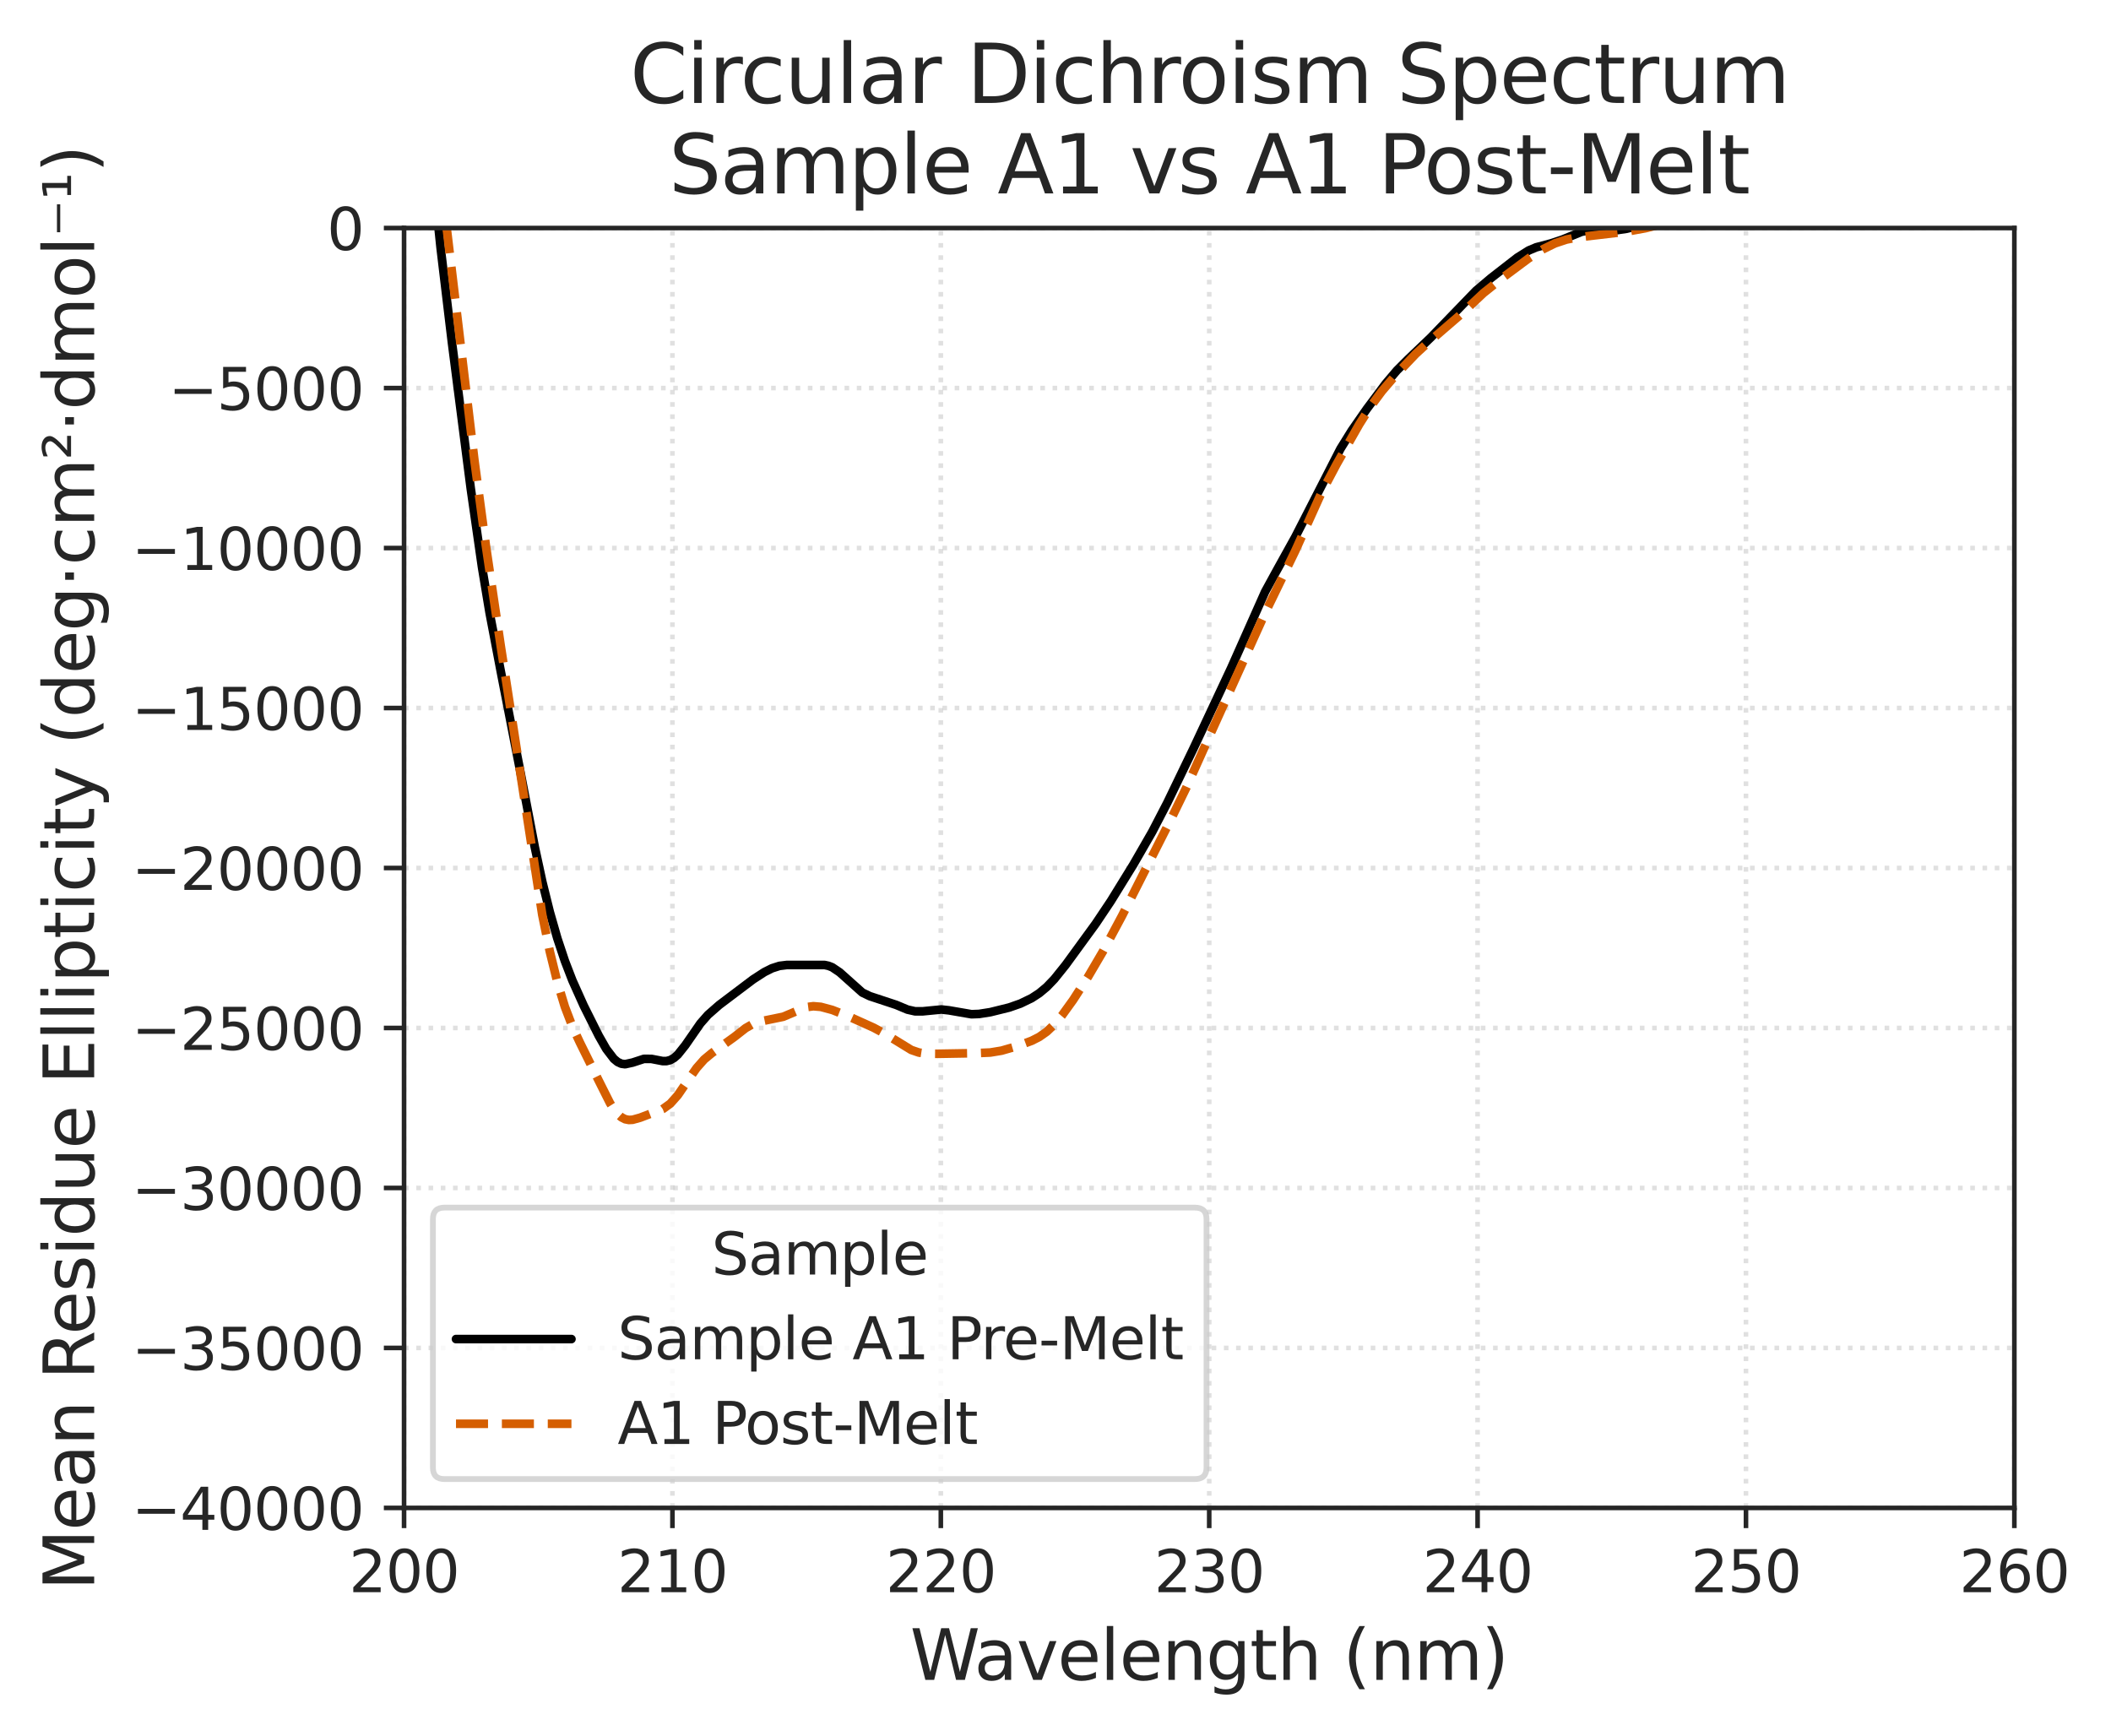 <?xml version="1.0" encoding="utf-8" standalone="no"?>
<!DOCTYPE svg PUBLIC "-//W3C//DTD SVG 1.1//EN"
  "http://www.w3.org/Graphics/SVG/1.1/DTD/svg11.dtd">
<svg xmlns:xlink="http://www.w3.org/1999/xlink" width="365.75pt" height="300.767pt" viewBox="0 0 365.75 300.767" xmlns="http://www.w3.org/2000/svg" version="1.1">
 <defs>
  <style type="text/css">*{stroke-linejoin: round; stroke-linecap: butt}</style>
 </defs>
 <g id="figure_1">
  <g id="patch_1">
   <path d="M 0 300.767 
L 365.75 300.767 
L 365.75 0 
L 0 0 
z
" style="fill: #ffffff"/>
  </g>
  <g id="axes_1">
   <g id="patch_2">
    <path d="M 70.006 261.275 
L 349.006 261.275 
L 349.006 39.515 
L 70.006 39.515 
z
" style="fill: #ffffff"/>
   </g>
   <g id="matplotlib.axis_1">
    <g id="xtick_1">
     <g id="line2d_1">
      <path d="M 70.006 261.275 
L 70.006 39.515 
" clip-path="url(#pf51cfab6ac)" style="fill: none; stroke-dasharray: 0.8,1.32; stroke-dashoffset: 0; stroke: #cccccc; stroke-opacity: 0.6; stroke-width: 0.8"/>
     </g>
     <g id="line2d_2">
      <defs>
       <path id="m2652cd1621" d="M 0 0 
L 0 3.5 
" style="stroke: #262626; stroke-width: 0.8"/>
      </defs>
      <g>
       <use xlink:href="#m2652cd1621" x="70.006" y="261.275" style="fill: #262626; stroke: #262626; stroke-width: 0.8"/>
      </g>
     </g>
     <g id="text_1">
      <!-- 200 -->
      <g style="fill: #262626" transform="translate(60.462 275.873)scale(0.1 -0.1)">
       <defs>
        <path id="DejaVuSans-32" d="M 1228 531 
L 3431 531 
L 3431 0 
L 469 0 
L 469 531 
Q 828 903 1448 1529 
Q 2069 2156 2228 2338 
Q 2531 2678 2651 2914 
Q 2772 3150 2772 3378 
Q 2772 3750 2511 3984 
Q 2250 4219 1831 4219 
Q 1534 4219 1204 4116 
Q 875 4013 500 3803 
L 500 4441 
Q 881 4594 1212 4672 
Q 1544 4750 1819 4750 
Q 2544 4750 2975 4387 
Q 3406 4025 3406 3419 
Q 3406 3131 3298 2873 
Q 3191 2616 2906 2266 
Q 2828 2175 2409 1742 
Q 1991 1309 1228 531 
z
" transform="scale(0.016)"/>
        <path id="DejaVuSans-30" d="M 2034 4250 
Q 1547 4250 1301 3770 
Q 1056 3291 1056 2328 
Q 1056 1369 1301 889 
Q 1547 409 2034 409 
Q 2525 409 2770 889 
Q 3016 1369 3016 2328 
Q 3016 3291 2770 3770 
Q 2525 4250 2034 4250 
z
M 2034 4750 
Q 2819 4750 3233 4129 
Q 3647 3509 3647 2328 
Q 3647 1150 3233 529 
Q 2819 -91 2034 -91 
Q 1250 -91 836 529 
Q 422 1150 422 2328 
Q 422 3509 836 4129 
Q 1250 4750 2034 4750 
z
" transform="scale(0.016)"/>
       </defs>
       <use xlink:href="#DejaVuSans-32"/>
       <use xlink:href="#DejaVuSans-30" x="63.623"/>
       <use xlink:href="#DejaVuSans-30" x="127.246"/>
      </g>
     </g>
    </g>
    <g id="xtick_2">
     <g id="line2d_3">
      <path d="M 116.506 261.275 
L 116.506 39.515 
" clip-path="url(#pf51cfab6ac)" style="fill: none; stroke-dasharray: 0.8,1.32; stroke-dashoffset: 0; stroke: #cccccc; stroke-opacity: 0.6; stroke-width: 0.8"/>
     </g>
     <g id="line2d_4">
      <g>
       <use xlink:href="#m2652cd1621" x="116.506" y="261.275" style="fill: #262626; stroke: #262626; stroke-width: 0.8"/>
      </g>
     </g>
     <g id="text_2">
      <!-- 210 -->
      <g style="fill: #262626" transform="translate(106.962 275.873)scale(0.1 -0.1)">
       <defs>
        <path id="DejaVuSans-31" d="M 794 531 
L 1825 531 
L 1825 4091 
L 703 3866 
L 703 4441 
L 1819 4666 
L 2450 4666 
L 2450 531 
L 3481 531 
L 3481 0 
L 794 0 
L 794 531 
z
" transform="scale(0.016)"/>
       </defs>
       <use xlink:href="#DejaVuSans-32"/>
       <use xlink:href="#DejaVuSans-31" x="63.623"/>
       <use xlink:href="#DejaVuSans-30" x="127.246"/>
      </g>
     </g>
    </g>
    <g id="xtick_3">
     <g id="line2d_5">
      <path d="M 163.006 261.275 
L 163.006 39.515 
" clip-path="url(#pf51cfab6ac)" style="fill: none; stroke-dasharray: 0.8,1.32; stroke-dashoffset: 0; stroke: #cccccc; stroke-opacity: 0.6; stroke-width: 0.8"/>
     </g>
     <g id="line2d_6">
      <g>
       <use xlink:href="#m2652cd1621" x="163.006" y="261.275" style="fill: #262626; stroke: #262626; stroke-width: 0.8"/>
      </g>
     </g>
     <g id="text_3">
      <!-- 220 -->
      <g style="fill: #262626" transform="translate(153.462 275.873)scale(0.1 -0.1)">
       <use xlink:href="#DejaVuSans-32"/>
       <use xlink:href="#DejaVuSans-32" x="63.623"/>
       <use xlink:href="#DejaVuSans-30" x="127.246"/>
      </g>
     </g>
    </g>
    <g id="xtick_4">
     <g id="line2d_7">
      <path d="M 209.506 261.275 
L 209.506 39.515 
" clip-path="url(#pf51cfab6ac)" style="fill: none; stroke-dasharray: 0.8,1.32; stroke-dashoffset: 0; stroke: #cccccc; stroke-opacity: 0.6; stroke-width: 0.8"/>
     </g>
     <g id="line2d_8">
      <g>
       <use xlink:href="#m2652cd1621" x="209.506" y="261.275" style="fill: #262626; stroke: #262626; stroke-width: 0.8"/>
      </g>
     </g>
     <g id="text_4">
      <!-- 230 -->
      <g style="fill: #262626" transform="translate(199.962 275.873)scale(0.1 -0.1)">
       <defs>
        <path id="DejaVuSans-33" d="M 2597 2516 
Q 3050 2419 3304 2112 
Q 3559 1806 3559 1356 
Q 3559 666 3084 287 
Q 2609 -91 1734 -91 
Q 1441 -91 1130 -33 
Q 819 25 488 141 
L 488 750 
Q 750 597 1062 519 
Q 1375 441 1716 441 
Q 2309 441 2620 675 
Q 2931 909 2931 1356 
Q 2931 1769 2642 2001 
Q 2353 2234 1838 2234 
L 1294 2234 
L 1294 2753 
L 1863 2753 
Q 2328 2753 2575 2939 
Q 2822 3125 2822 3475 
Q 2822 3834 2567 4026 
Q 2313 4219 1838 4219 
Q 1578 4219 1281 4162 
Q 984 4106 628 3988 
L 628 4550 
Q 988 4650 1302 4700 
Q 1616 4750 1894 4750 
Q 2613 4750 3031 4423 
Q 3450 4097 3450 3541 
Q 3450 3153 3228 2886 
Q 3006 2619 2597 2516 
z
" transform="scale(0.016)"/>
       </defs>
       <use xlink:href="#DejaVuSans-32"/>
       <use xlink:href="#DejaVuSans-33" x="63.623"/>
       <use xlink:href="#DejaVuSans-30" x="127.246"/>
      </g>
     </g>
    </g>
    <g id="xtick_5">
     <g id="line2d_9">
      <path d="M 256.006 261.275 
L 256.006 39.515 
" clip-path="url(#pf51cfab6ac)" style="fill: none; stroke-dasharray: 0.8,1.32; stroke-dashoffset: 0; stroke: #cccccc; stroke-opacity: 0.6; stroke-width: 0.8"/>
     </g>
     <g id="line2d_10">
      <g>
       <use xlink:href="#m2652cd1621" x="256.006" y="261.275" style="fill: #262626; stroke: #262626; stroke-width: 0.8"/>
      </g>
     </g>
     <g id="text_5">
      <!-- 240 -->
      <g style="fill: #262626" transform="translate(246.462 275.873)scale(0.1 -0.1)">
       <defs>
        <path id="DejaVuSans-34" d="M 2419 4116 
L 825 1625 
L 2419 1625 
L 2419 4116 
z
M 2253 4666 
L 3047 4666 
L 3047 1625 
L 3713 1625 
L 3713 1100 
L 3047 1100 
L 3047 0 
L 2419 0 
L 2419 1100 
L 313 1100 
L 313 1709 
L 2253 4666 
z
" transform="scale(0.016)"/>
       </defs>
       <use xlink:href="#DejaVuSans-32"/>
       <use xlink:href="#DejaVuSans-34" x="63.623"/>
       <use xlink:href="#DejaVuSans-30" x="127.246"/>
      </g>
     </g>
    </g>
    <g id="xtick_6">
     <g id="line2d_11">
      <path d="M 302.506 261.275 
L 302.506 39.515 
" clip-path="url(#pf51cfab6ac)" style="fill: none; stroke-dasharray: 0.8,1.32; stroke-dashoffset: 0; stroke: #cccccc; stroke-opacity: 0.6; stroke-width: 0.8"/>
     </g>
     <g id="line2d_12">
      <g>
       <use xlink:href="#m2652cd1621" x="302.506" y="261.275" style="fill: #262626; stroke: #262626; stroke-width: 0.8"/>
      </g>
     </g>
     <g id="text_6">
      <!-- 250 -->
      <g style="fill: #262626" transform="translate(292.962 275.873)scale(0.1 -0.1)">
       <defs>
        <path id="DejaVuSans-35" d="M 691 4666 
L 3169 4666 
L 3169 4134 
L 1269 4134 
L 1269 2991 
Q 1406 3038 1543 3061 
Q 1681 3084 1819 3084 
Q 2600 3084 3056 2656 
Q 3513 2228 3513 1497 
Q 3513 744 3044 326 
Q 2575 -91 1722 -91 
Q 1428 -91 1123 -41 
Q 819 9 494 109 
L 494 744 
Q 775 591 1075 516 
Q 1375 441 1709 441 
Q 2250 441 2565 725 
Q 2881 1009 2881 1497 
Q 2881 1984 2565 2268 
Q 2250 2553 1709 2553 
Q 1456 2553 1204 2497 
Q 953 2441 691 2322 
L 691 4666 
z
" transform="scale(0.016)"/>
       </defs>
       <use xlink:href="#DejaVuSans-32"/>
       <use xlink:href="#DejaVuSans-35" x="63.623"/>
       <use xlink:href="#DejaVuSans-30" x="127.246"/>
      </g>
     </g>
    </g>
    <g id="xtick_7">
     <g id="line2d_13">
      <path d="M 349.006 261.275 
L 349.006 39.515 
" clip-path="url(#pf51cfab6ac)" style="fill: none; stroke-dasharray: 0.8,1.32; stroke-dashoffset: 0; stroke: #cccccc; stroke-opacity: 0.6; stroke-width: 0.8"/>
     </g>
     <g id="line2d_14">
      <g>
       <use xlink:href="#m2652cd1621" x="349.006" y="261.275" style="fill: #262626; stroke: #262626; stroke-width: 0.8"/>
      </g>
     </g>
     <g id="text_7">
      <!-- 260 -->
      <g style="fill: #262626" transform="translate(339.462 275.873)scale(0.1 -0.1)">
       <defs>
        <path id="DejaVuSans-36" d="M 2113 2584 
Q 1688 2584 1439 2293 
Q 1191 2003 1191 1497 
Q 1191 994 1439 701 
Q 1688 409 2113 409 
Q 2538 409 2786 701 
Q 3034 994 3034 1497 
Q 3034 2003 2786 2293 
Q 2538 2584 2113 2584 
z
M 3366 4563 
L 3366 3988 
Q 3128 4100 2886 4159 
Q 2644 4219 2406 4219 
Q 1781 4219 1451 3797 
Q 1122 3375 1075 2522 
Q 1259 2794 1537 2939 
Q 1816 3084 2150 3084 
Q 2853 3084 3261 2657 
Q 3669 2231 3669 1497 
Q 3669 778 3244 343 
Q 2819 -91 2113 -91 
Q 1303 -91 875 529 
Q 447 1150 447 2328 
Q 447 3434 972 4092 
Q 1497 4750 2381 4750 
Q 2619 4750 2861 4703 
Q 3103 4656 3366 4563 
z
" transform="scale(0.016)"/>
       </defs>
       <use xlink:href="#DejaVuSans-32"/>
       <use xlink:href="#DejaVuSans-36" x="63.623"/>
       <use xlink:href="#DejaVuSans-30" x="127.246"/>
      </g>
     </g>
    </g>
    <g id="text_8">
     <!-- Wavelength (nm) -->
     <g style="fill: #262626" transform="translate(157.675 291.071)scale(0.12 -0.12)">
      <defs>
       <path id="DejaVuSans-57" d="M 213 4666 
L 850 4666 
L 1831 722 
L 2809 4666 
L 3519 4666 
L 4500 722 
L 5478 4666 
L 6119 4666 
L 4947 0 
L 4153 0 
L 3169 4050 
L 2175 0 
L 1381 0 
L 213 4666 
z
" transform="scale(0.016)"/>
       <path id="DejaVuSans-61" d="M 2194 1759 
Q 1497 1759 1228 1600 
Q 959 1441 959 1056 
Q 959 750 1161 570 
Q 1363 391 1709 391 
Q 2188 391 2477 730 
Q 2766 1069 2766 1631 
L 2766 1759 
L 2194 1759 
z
M 3341 1997 
L 3341 0 
L 2766 0 
L 2766 531 
Q 2569 213 2275 61 
Q 1981 -91 1556 -91 
Q 1019 -91 701 211 
Q 384 513 384 1019 
Q 384 1609 779 1909 
Q 1175 2209 1959 2209 
L 2766 2209 
L 2766 2266 
Q 2766 2663 2505 2880 
Q 2244 3097 1772 3097 
Q 1472 3097 1187 3025 
Q 903 2953 641 2809 
L 641 3341 
Q 956 3463 1253 3523 
Q 1550 3584 1831 3584 
Q 2591 3584 2966 3190 
Q 3341 2797 3341 1997 
z
" transform="scale(0.016)"/>
       <path id="DejaVuSans-76" d="M 191 3500 
L 800 3500 
L 1894 563 
L 2988 3500 
L 3597 3500 
L 2284 0 
L 1503 0 
L 191 3500 
z
" transform="scale(0.016)"/>
       <path id="DejaVuSans-65" d="M 3597 1894 
L 3597 1613 
L 953 1613 
Q 991 1019 1311 708 
Q 1631 397 2203 397 
Q 2534 397 2845 478 
Q 3156 559 3463 722 
L 3463 178 
Q 3153 47 2828 -22 
Q 2503 -91 2169 -91 
Q 1331 -91 842 396 
Q 353 884 353 1716 
Q 353 2575 817 3079 
Q 1281 3584 2069 3584 
Q 2775 3584 3186 3129 
Q 3597 2675 3597 1894 
z
M 3022 2063 
Q 3016 2534 2758 2815 
Q 2500 3097 2075 3097 
Q 1594 3097 1305 2825 
Q 1016 2553 972 2059 
L 3022 2063 
z
" transform="scale(0.016)"/>
       <path id="DejaVuSans-6c" d="M 603 4863 
L 1178 4863 
L 1178 0 
L 603 0 
L 603 4863 
z
" transform="scale(0.016)"/>
       <path id="DejaVuSans-6e" d="M 3513 2113 
L 3513 0 
L 2938 0 
L 2938 2094 
Q 2938 2591 2744 2837 
Q 2550 3084 2163 3084 
Q 1697 3084 1428 2787 
Q 1159 2491 1159 1978 
L 1159 0 
L 581 0 
L 581 3500 
L 1159 3500 
L 1159 2956 
Q 1366 3272 1645 3428 
Q 1925 3584 2291 3584 
Q 2894 3584 3203 3211 
Q 3513 2838 3513 2113 
z
" transform="scale(0.016)"/>
       <path id="DejaVuSans-67" d="M 2906 1791 
Q 2906 2416 2648 2759 
Q 2391 3103 1925 3103 
Q 1463 3103 1205 2759 
Q 947 2416 947 1791 
Q 947 1169 1205 825 
Q 1463 481 1925 481 
Q 2391 481 2648 825 
Q 2906 1169 2906 1791 
z
M 3481 434 
Q 3481 -459 3084 -895 
Q 2688 -1331 1869 -1331 
Q 1566 -1331 1297 -1286 
Q 1028 -1241 775 -1147 
L 775 -588 
Q 1028 -725 1275 -790 
Q 1522 -856 1778 -856 
Q 2344 -856 2625 -561 
Q 2906 -266 2906 331 
L 2906 616 
Q 2728 306 2450 153 
Q 2172 0 1784 0 
Q 1141 0 747 490 
Q 353 981 353 1791 
Q 353 2603 747 3093 
Q 1141 3584 1784 3584 
Q 2172 3584 2450 3431 
Q 2728 3278 2906 2969 
L 2906 3500 
L 3481 3500 
L 3481 434 
z
" transform="scale(0.016)"/>
       <path id="DejaVuSans-74" d="M 1172 4494 
L 1172 3500 
L 2356 3500 
L 2356 3053 
L 1172 3053 
L 1172 1153 
Q 1172 725 1289 603 
Q 1406 481 1766 481 
L 2356 481 
L 2356 0 
L 1766 0 
Q 1100 0 847 248 
Q 594 497 594 1153 
L 594 3053 
L 172 3053 
L 172 3500 
L 594 3500 
L 594 4494 
L 1172 4494 
z
" transform="scale(0.016)"/>
       <path id="DejaVuSans-68" d="M 3513 2113 
L 3513 0 
L 2938 0 
L 2938 2094 
Q 2938 2591 2744 2837 
Q 2550 3084 2163 3084 
Q 1697 3084 1428 2787 
Q 1159 2491 1159 1978 
L 1159 0 
L 581 0 
L 581 4863 
L 1159 4863 
L 1159 2956 
Q 1366 3272 1645 3428 
Q 1925 3584 2291 3584 
Q 2894 3584 3203 3211 
Q 3513 2838 3513 2113 
z
" transform="scale(0.016)"/>
       <path id="DejaVuSans-20" transform="scale(0.016)"/>
       <path id="DejaVuSans-28" d="M 1984 4856 
Q 1566 4138 1362 3434 
Q 1159 2731 1159 2009 
Q 1159 1288 1364 580 
Q 1569 -128 1984 -844 
L 1484 -844 
Q 1016 -109 783 600 
Q 550 1309 550 2009 
Q 550 2706 781 3412 
Q 1013 4119 1484 4856 
L 1984 4856 
z
" transform="scale(0.016)"/>
       <path id="DejaVuSans-6d" d="M 3328 2828 
Q 3544 3216 3844 3400 
Q 4144 3584 4550 3584 
Q 5097 3584 5394 3201 
Q 5691 2819 5691 2113 
L 5691 0 
L 5113 0 
L 5113 2094 
Q 5113 2597 4934 2840 
Q 4756 3084 4391 3084 
Q 3944 3084 3684 2787 
Q 3425 2491 3425 1978 
L 3425 0 
L 2847 0 
L 2847 2094 
Q 2847 2600 2669 2842 
Q 2491 3084 2119 3084 
Q 1678 3084 1418 2786 
Q 1159 2488 1159 1978 
L 1159 0 
L 581 0 
L 581 3500 
L 1159 3500 
L 1159 2956 
Q 1356 3278 1631 3431 
Q 1906 3584 2284 3584 
Q 2666 3584 2933 3390 
Q 3200 3197 3328 2828 
z
" transform="scale(0.016)"/>
       <path id="DejaVuSans-29" d="M 513 4856 
L 1013 4856 
Q 1481 4119 1714 3412 
Q 1947 2706 1947 2009 
Q 1947 1309 1714 600 
Q 1481 -109 1013 -844 
L 513 -844 
Q 928 -128 1133 580 
Q 1338 1288 1338 2009 
Q 1338 2731 1133 3434 
Q 928 4138 513 4856 
z
" transform="scale(0.016)"/>
      </defs>
      <use xlink:href="#DejaVuSans-57"/>
      <use xlink:href="#DejaVuSans-61" x="92.502"/>
      <use xlink:href="#DejaVuSans-76" x="153.781"/>
      <use xlink:href="#DejaVuSans-65" x="212.961"/>
      <use xlink:href="#DejaVuSans-6c" x="274.484"/>
      <use xlink:href="#DejaVuSans-65" x="302.268"/>
      <use xlink:href="#DejaVuSans-6e" x="363.791"/>
      <use xlink:href="#DejaVuSans-67" x="427.17"/>
      <use xlink:href="#DejaVuSans-74" x="490.646"/>
      <use xlink:href="#DejaVuSans-68" x="529.855"/>
      <use xlink:href="#DejaVuSans-20" x="593.234"/>
      <use xlink:href="#DejaVuSans-28" x="625.021"/>
      <use xlink:href="#DejaVuSans-6e" x="664.035"/>
      <use xlink:href="#DejaVuSans-6d" x="727.414"/>
      <use xlink:href="#DejaVuSans-29" x="824.826"/>
     </g>
    </g>
   </g>
   <g id="matplotlib.axis_2">
    <g id="ytick_1">
     <g id="line2d_15">
      <path d="M 70.006 261.275 
L 349.006 261.275 
" clip-path="url(#pf51cfab6ac)" style="fill: none; stroke-dasharray: 0.8,1.32; stroke-dashoffset: 0; stroke: #cccccc; stroke-opacity: 0.6; stroke-width: 0.8"/>
     </g>
     <g id="line2d_16">
      <defs>
       <path id="m571657e0c2" d="M 0 0 
L -3.5 0 
" style="stroke: #262626; stroke-width: 0.8"/>
      </defs>
      <g>
       <use xlink:href="#m571657e0c2" x="70.006" y="261.275" style="fill: #262626; stroke: #262626; stroke-width: 0.8"/>
      </g>
     </g>
     <g id="text_9">
      <!-- −40000 -->
      <g style="fill: #262626" transform="translate(22.814 265.074)scale(0.1 -0.1)">
       <defs>
        <path id="DejaVuSans-2212" d="M 678 2272 
L 4684 2272 
L 4684 1741 
L 678 1741 
L 678 2272 
z
" transform="scale(0.016)"/>
       </defs>
       <use xlink:href="#DejaVuSans-2212"/>
       <use xlink:href="#DejaVuSans-34" x="83.789"/>
       <use xlink:href="#DejaVuSans-30" x="147.412"/>
       <use xlink:href="#DejaVuSans-30" x="211.035"/>
       <use xlink:href="#DejaVuSans-30" x="274.658"/>
       <use xlink:href="#DejaVuSans-30" x="338.281"/>
      </g>
     </g>
    </g>
    <g id="ytick_2">
     <g id="line2d_17">
      <path d="M 70.006 233.555 
L 349.006 233.555 
" clip-path="url(#pf51cfab6ac)" style="fill: none; stroke-dasharray: 0.8,1.32; stroke-dashoffset: 0; stroke: #cccccc; stroke-opacity: 0.6; stroke-width: 0.8"/>
     </g>
     <g id="line2d_18">
      <g>
       <use xlink:href="#m571657e0c2" x="70.006" y="233.555" style="fill: #262626; stroke: #262626; stroke-width: 0.8"/>
      </g>
     </g>
     <g id="text_10">
      <!-- −35000 -->
      <g style="fill: #262626" transform="translate(22.814 237.354)scale(0.1 -0.1)">
       <use xlink:href="#DejaVuSans-2212"/>
       <use xlink:href="#DejaVuSans-33" x="83.789"/>
       <use xlink:href="#DejaVuSans-35" x="147.412"/>
       <use xlink:href="#DejaVuSans-30" x="211.035"/>
       <use xlink:href="#DejaVuSans-30" x="274.658"/>
       <use xlink:href="#DejaVuSans-30" x="338.281"/>
      </g>
     </g>
    </g>
    <g id="ytick_3">
     <g id="line2d_19">
      <path d="M 70.006 205.835 
L 349.006 205.835 
" clip-path="url(#pf51cfab6ac)" style="fill: none; stroke-dasharray: 0.8,1.32; stroke-dashoffset: 0; stroke: #cccccc; stroke-opacity: 0.6; stroke-width: 0.8"/>
     </g>
     <g id="line2d_20">
      <g>
       <use xlink:href="#m571657e0c2" x="70.006" y="205.835" style="fill: #262626; stroke: #262626; stroke-width: 0.8"/>
      </g>
     </g>
     <g id="text_11">
      <!-- −30000 -->
      <g style="fill: #262626" transform="translate(22.814 209.634)scale(0.1 -0.1)">
       <use xlink:href="#DejaVuSans-2212"/>
       <use xlink:href="#DejaVuSans-33" x="83.789"/>
       <use xlink:href="#DejaVuSans-30" x="147.412"/>
       <use xlink:href="#DejaVuSans-30" x="211.035"/>
       <use xlink:href="#DejaVuSans-30" x="274.658"/>
       <use xlink:href="#DejaVuSans-30" x="338.281"/>
      </g>
     </g>
    </g>
    <g id="ytick_4">
     <g id="line2d_21">
      <path d="M 70.006 178.115 
L 349.006 178.115 
" clip-path="url(#pf51cfab6ac)" style="fill: none; stroke-dasharray: 0.8,1.32; stroke-dashoffset: 0; stroke: #cccccc; stroke-opacity: 0.6; stroke-width: 0.8"/>
     </g>
     <g id="line2d_22">
      <g>
       <use xlink:href="#m571657e0c2" x="70.006" y="178.115" style="fill: #262626; stroke: #262626; stroke-width: 0.8"/>
      </g>
     </g>
     <g id="text_12">
      <!-- −25000 -->
      <g style="fill: #262626" transform="translate(22.814 181.914)scale(0.1 -0.1)">
       <use xlink:href="#DejaVuSans-2212"/>
       <use xlink:href="#DejaVuSans-32" x="83.789"/>
       <use xlink:href="#DejaVuSans-35" x="147.412"/>
       <use xlink:href="#DejaVuSans-30" x="211.035"/>
       <use xlink:href="#DejaVuSans-30" x="274.658"/>
       <use xlink:href="#DejaVuSans-30" x="338.281"/>
      </g>
     </g>
    </g>
    <g id="ytick_5">
     <g id="line2d_23">
      <path d="M 70.006 150.395 
L 349.006 150.395 
" clip-path="url(#pf51cfab6ac)" style="fill: none; stroke-dasharray: 0.8,1.32; stroke-dashoffset: 0; stroke: #cccccc; stroke-opacity: 0.6; stroke-width: 0.8"/>
     </g>
     <g id="line2d_24">
      <g>
       <use xlink:href="#m571657e0c2" x="70.006" y="150.395" style="fill: #262626; stroke: #262626; stroke-width: 0.8"/>
      </g>
     </g>
     <g id="text_13">
      <!-- −20000 -->
      <g style="fill: #262626" transform="translate(22.814 154.194)scale(0.1 -0.1)">
       <use xlink:href="#DejaVuSans-2212"/>
       <use xlink:href="#DejaVuSans-32" x="83.789"/>
       <use xlink:href="#DejaVuSans-30" x="147.412"/>
       <use xlink:href="#DejaVuSans-30" x="211.035"/>
       <use xlink:href="#DejaVuSans-30" x="274.658"/>
       <use xlink:href="#DejaVuSans-30" x="338.281"/>
      </g>
     </g>
    </g>
    <g id="ytick_6">
     <g id="line2d_25">
      <path d="M 70.006 122.675 
L 349.006 122.675 
" clip-path="url(#pf51cfab6ac)" style="fill: none; stroke-dasharray: 0.8,1.32; stroke-dashoffset: 0; stroke: #cccccc; stroke-opacity: 0.6; stroke-width: 0.8"/>
     </g>
     <g id="line2d_26">
      <g>
       <use xlink:href="#m571657e0c2" x="70.006" y="122.675" style="fill: #262626; stroke: #262626; stroke-width: 0.8"/>
      </g>
     </g>
     <g id="text_14">
      <!-- −15000 -->
      <g style="fill: #262626" transform="translate(22.814 126.474)scale(0.1 -0.1)">
       <use xlink:href="#DejaVuSans-2212"/>
       <use xlink:href="#DejaVuSans-31" x="83.789"/>
       <use xlink:href="#DejaVuSans-35" x="147.412"/>
       <use xlink:href="#DejaVuSans-30" x="211.035"/>
       <use xlink:href="#DejaVuSans-30" x="274.658"/>
       <use xlink:href="#DejaVuSans-30" x="338.281"/>
      </g>
     </g>
    </g>
    <g id="ytick_7">
     <g id="line2d_27">
      <path d="M 70.006 94.955 
L 349.006 94.955 
" clip-path="url(#pf51cfab6ac)" style="fill: none; stroke-dasharray: 0.8,1.32; stroke-dashoffset: 0; stroke: #cccccc; stroke-opacity: 0.6; stroke-width: 0.8"/>
     </g>
     <g id="line2d_28">
      <g>
       <use xlink:href="#m571657e0c2" x="70.006" y="94.955" style="fill: #262626; stroke: #262626; stroke-width: 0.8"/>
      </g>
     </g>
     <g id="text_15">
      <!-- −10000 -->
      <g style="fill: #262626" transform="translate(22.814 98.754)scale(0.1 -0.1)">
       <use xlink:href="#DejaVuSans-2212"/>
       <use xlink:href="#DejaVuSans-31" x="83.789"/>
       <use xlink:href="#DejaVuSans-30" x="147.412"/>
       <use xlink:href="#DejaVuSans-30" x="211.035"/>
       <use xlink:href="#DejaVuSans-30" x="274.658"/>
       <use xlink:href="#DejaVuSans-30" x="338.281"/>
      </g>
     </g>
    </g>
    <g id="ytick_8">
     <g id="line2d_29">
      <path d="M 70.006 67.235 
L 349.006 67.235 
" clip-path="url(#pf51cfab6ac)" style="fill: none; stroke-dasharray: 0.8,1.32; stroke-dashoffset: 0; stroke: #cccccc; stroke-opacity: 0.6; stroke-width: 0.8"/>
     </g>
     <g id="line2d_30">
      <g>
       <use xlink:href="#m571657e0c2" x="70.006" y="67.235" style="fill: #262626; stroke: #262626; stroke-width: 0.8"/>
      </g>
     </g>
     <g id="text_16">
      <!-- −5000 -->
      <g style="fill: #262626" transform="translate(29.176 71.034)scale(0.1 -0.1)">
       <use xlink:href="#DejaVuSans-2212"/>
       <use xlink:href="#DejaVuSans-35" x="83.789"/>
       <use xlink:href="#DejaVuSans-30" x="147.412"/>
       <use xlink:href="#DejaVuSans-30" x="211.035"/>
       <use xlink:href="#DejaVuSans-30" x="274.658"/>
      </g>
     </g>
    </g>
    <g id="ytick_9">
     <g id="line2d_31">
      <path d="M 70.006 39.515 
L 349.006 39.515 
" clip-path="url(#pf51cfab6ac)" style="fill: none; stroke-dasharray: 0.8,1.32; stroke-dashoffset: 0; stroke: #cccccc; stroke-opacity: 0.6; stroke-width: 0.8"/>
     </g>
     <g id="line2d_32">
      <g>
       <use xlink:href="#m571657e0c2" x="70.006" y="39.515" style="fill: #262626; stroke: #262626; stroke-width: 0.8"/>
      </g>
     </g>
     <g id="text_17">
      <!-- 0 -->
      <g style="fill: #262626" transform="translate(56.643 43.314)scale(0.1 -0.1)">
       <use xlink:href="#DejaVuSans-30"/>
      </g>
     </g>
    </g>
    <g id="text_18">
     <!-- Mean Residue Ellipticity (deg·cm²·dmol⁻¹) -->
     <g style="fill: #262626" transform="translate(16.318 275.558)rotate(-90)scale(0.12 -0.12)">
      <defs>
       <path id="DejaVuSans-4d" d="M 628 4666 
L 1569 4666 
L 2759 1491 
L 3956 4666 
L 4897 4666 
L 4897 0 
L 4281 0 
L 4281 4097 
L 3078 897 
L 2444 897 
L 1241 4097 
L 1241 0 
L 628 0 
L 628 4666 
z
" transform="scale(0.016)"/>
       <path id="DejaVuSans-52" d="M 2841 2188 
Q 3044 2119 3236 1894 
Q 3428 1669 3622 1275 
L 4263 0 
L 3584 0 
L 2988 1197 
Q 2756 1666 2539 1819 
Q 2322 1972 1947 1972 
L 1259 1972 
L 1259 0 
L 628 0 
L 628 4666 
L 2053 4666 
Q 2853 4666 3247 4331 
Q 3641 3997 3641 3322 
Q 3641 2881 3436 2590 
Q 3231 2300 2841 2188 
z
M 1259 4147 
L 1259 2491 
L 2053 2491 
Q 2509 2491 2742 2702 
Q 2975 2913 2975 3322 
Q 2975 3731 2742 3939 
Q 2509 4147 2053 4147 
L 1259 4147 
z
" transform="scale(0.016)"/>
       <path id="DejaVuSans-73" d="M 2834 3397 
L 2834 2853 
Q 2591 2978 2328 3040 
Q 2066 3103 1784 3103 
Q 1356 3103 1142 2972 
Q 928 2841 928 2578 
Q 928 2378 1081 2264 
Q 1234 2150 1697 2047 
L 1894 2003 
Q 2506 1872 2764 1633 
Q 3022 1394 3022 966 
Q 3022 478 2636 193 
Q 2250 -91 1575 -91 
Q 1294 -91 989 -36 
Q 684 19 347 128 
L 347 722 
Q 666 556 975 473 
Q 1284 391 1588 391 
Q 1994 391 2212 530 
Q 2431 669 2431 922 
Q 2431 1156 2273 1281 
Q 2116 1406 1581 1522 
L 1381 1569 
Q 847 1681 609 1914 
Q 372 2147 372 2553 
Q 372 3047 722 3315 
Q 1072 3584 1716 3584 
Q 2034 3584 2315 3537 
Q 2597 3491 2834 3397 
z
" transform="scale(0.016)"/>
       <path id="DejaVuSans-69" d="M 603 3500 
L 1178 3500 
L 1178 0 
L 603 0 
L 603 3500 
z
M 603 4863 
L 1178 4863 
L 1178 4134 
L 603 4134 
L 603 4863 
z
" transform="scale(0.016)"/>
       <path id="DejaVuSans-64" d="M 2906 2969 
L 2906 4863 
L 3481 4863 
L 3481 0 
L 2906 0 
L 2906 525 
Q 2725 213 2448 61 
Q 2172 -91 1784 -91 
Q 1150 -91 751 415 
Q 353 922 353 1747 
Q 353 2572 751 3078 
Q 1150 3584 1784 3584 
Q 2172 3584 2448 3432 
Q 2725 3281 2906 2969 
z
M 947 1747 
Q 947 1113 1208 752 
Q 1469 391 1925 391 
Q 2381 391 2643 752 
Q 2906 1113 2906 1747 
Q 2906 2381 2643 2742 
Q 2381 3103 1925 3103 
Q 1469 3103 1208 2742 
Q 947 2381 947 1747 
z
" transform="scale(0.016)"/>
       <path id="DejaVuSans-75" d="M 544 1381 
L 544 3500 
L 1119 3500 
L 1119 1403 
Q 1119 906 1312 657 
Q 1506 409 1894 409 
Q 2359 409 2629 706 
Q 2900 1003 2900 1516 
L 2900 3500 
L 3475 3500 
L 3475 0 
L 2900 0 
L 2900 538 
Q 2691 219 2414 64 
Q 2138 -91 1772 -91 
Q 1169 -91 856 284 
Q 544 659 544 1381 
z
M 1991 3584 
L 1991 3584 
z
" transform="scale(0.016)"/>
       <path id="DejaVuSans-45" d="M 628 4666 
L 3578 4666 
L 3578 4134 
L 1259 4134 
L 1259 2753 
L 3481 2753 
L 3481 2222 
L 1259 2222 
L 1259 531 
L 3634 531 
L 3634 0 
L 628 0 
L 628 4666 
z
" transform="scale(0.016)"/>
       <path id="DejaVuSans-70" d="M 1159 525 
L 1159 -1331 
L 581 -1331 
L 581 3500 
L 1159 3500 
L 1159 2969 
Q 1341 3281 1617 3432 
Q 1894 3584 2278 3584 
Q 2916 3584 3314 3078 
Q 3713 2572 3713 1747 
Q 3713 922 3314 415 
Q 2916 -91 2278 -91 
Q 1894 -91 1617 61 
Q 1341 213 1159 525 
z
M 3116 1747 
Q 3116 2381 2855 2742 
Q 2594 3103 2138 3103 
Q 1681 3103 1420 2742 
Q 1159 2381 1159 1747 
Q 1159 1113 1420 752 
Q 1681 391 2138 391 
Q 2594 391 2855 752 
Q 3116 1113 3116 1747 
z
" transform="scale(0.016)"/>
       <path id="DejaVuSans-63" d="M 3122 3366 
L 3122 2828 
Q 2878 2963 2633 3030 
Q 2388 3097 2138 3097 
Q 1578 3097 1268 2742 
Q 959 2388 959 1747 
Q 959 1106 1268 751 
Q 1578 397 2138 397 
Q 2388 397 2633 464 
Q 2878 531 3122 666 
L 3122 134 
Q 2881 22 2623 -34 
Q 2366 -91 2075 -91 
Q 1284 -91 818 406 
Q 353 903 353 1747 
Q 353 2603 823 3093 
Q 1294 3584 2113 3584 
Q 2378 3584 2631 3529 
Q 2884 3475 3122 3366 
z
" transform="scale(0.016)"/>
       <path id="DejaVuSans-79" d="M 2059 -325 
Q 1816 -950 1584 -1140 
Q 1353 -1331 966 -1331 
L 506 -1331 
L 506 -850 
L 844 -850 
Q 1081 -850 1212 -737 
Q 1344 -625 1503 -206 
L 1606 56 
L 191 3500 
L 800 3500 
L 1894 763 
L 2988 3500 
L 3597 3500 
L 2059 -325 
z
" transform="scale(0.016)"/>
       <path id="DejaVuSans-b7" d="M 684 2619 
L 1344 2619 
L 1344 1825 
L 684 1825 
L 684 2619 
z
" transform="scale(0.016)"/>
       <path id="DejaVuSans-b2" d="M 838 2444 
L 2163 2444 
L 2163 2088 
L 294 2088 
L 294 2431 
Q 400 2528 597 2703 
Q 1672 3656 1672 3950 
Q 1672 4156 1509 4282 
Q 1347 4409 1081 4409 
Q 919 4409 728 4354 
Q 538 4300 313 4191 
L 313 4575 
Q 553 4663 761 4706 
Q 969 4750 1147 4750 
Q 1600 4750 1872 4544 
Q 2144 4338 2144 4000 
Q 2144 3566 1109 2678 
Q 934 2528 838 2444 
z
" transform="scale(0.016)"/>
       <path id="DejaVuSans-6f" d="M 1959 3097 
Q 1497 3097 1228 2736 
Q 959 2375 959 1747 
Q 959 1119 1226 758 
Q 1494 397 1959 397 
Q 2419 397 2687 759 
Q 2956 1122 2956 1747 
Q 2956 2369 2687 2733 
Q 2419 3097 1959 3097 
z
M 1959 3584 
Q 2709 3584 3137 3096 
Q 3566 2609 3566 1747 
Q 3566 888 3137 398 
Q 2709 -91 1959 -91 
Q 1206 -91 779 398 
Q 353 888 353 1747 
Q 353 2609 779 3096 
Q 1206 3584 1959 3584 
z
" transform="scale(0.016)"/>
       <path id="DejaVuSans-207b" d="M 428 3359 
L 2950 3359 
L 2950 3063 
L 428 3063 
L 428 3359 
z
" transform="scale(0.016)"/>
       <path id="DejaVuSans-b9" d="M 488 2431 
L 1125 2431 
L 1125 4341 
L 428 4213 
L 428 4575 
L 1147 4697 
L 1575 4697 
L 1575 2431 
L 2216 2431 
L 2216 2088 
L 488 2088 
L 488 2431 
z
" transform="scale(0.016)"/>
      </defs>
      <use xlink:href="#DejaVuSans-4d"/>
      <use xlink:href="#DejaVuSans-65" x="86.279"/>
      <use xlink:href="#DejaVuSans-61" x="147.803"/>
      <use xlink:href="#DejaVuSans-6e" x="209.082"/>
      <use xlink:href="#DejaVuSans-20" x="272.461"/>
      <use xlink:href="#DejaVuSans-52" x="304.248"/>
      <use xlink:href="#DejaVuSans-65" x="369.23"/>
      <use xlink:href="#DejaVuSans-73" x="430.754"/>
      <use xlink:href="#DejaVuSans-69" x="482.854"/>
      <use xlink:href="#DejaVuSans-64" x="510.637"/>
      <use xlink:href="#DejaVuSans-75" x="574.113"/>
      <use xlink:href="#DejaVuSans-65" x="637.492"/>
      <use xlink:href="#DejaVuSans-20" x="699.016"/>
      <use xlink:href="#DejaVuSans-45" x="730.803"/>
      <use xlink:href="#DejaVuSans-6c" x="793.986"/>
      <use xlink:href="#DejaVuSans-6c" x="821.77"/>
      <use xlink:href="#DejaVuSans-69" x="849.553"/>
      <use xlink:href="#DejaVuSans-70" x="877.336"/>
      <use xlink:href="#DejaVuSans-74" x="940.812"/>
      <use xlink:href="#DejaVuSans-69" x="980.021"/>
      <use xlink:href="#DejaVuSans-63" x="1007.805"/>
      <use xlink:href="#DejaVuSans-69" x="1062.785"/>
      <use xlink:href="#DejaVuSans-74" x="1090.568"/>
      <use xlink:href="#DejaVuSans-79" x="1129.777"/>
      <use xlink:href="#DejaVuSans-20" x="1188.957"/>
      <use xlink:href="#DejaVuSans-28" x="1220.744"/>
      <use xlink:href="#DejaVuSans-64" x="1259.758"/>
      <use xlink:href="#DejaVuSans-65" x="1323.234"/>
      <use xlink:href="#DejaVuSans-67" x="1384.758"/>
      <use xlink:href="#DejaVuSans-b7" x="1448.234"/>
      <use xlink:href="#DejaVuSans-63" x="1480.021"/>
      <use xlink:href="#DejaVuSans-6d" x="1535.002"/>
      <use xlink:href="#DejaVuSans-b2" x="1632.414"/>
      <use xlink:href="#DejaVuSans-b7" x="1672.502"/>
      <use xlink:href="#DejaVuSans-64" x="1704.289"/>
      <use xlink:href="#DejaVuSans-6d" x="1767.766"/>
      <use xlink:href="#DejaVuSans-6f" x="1865.178"/>
      <use xlink:href="#DejaVuSans-6c" x="1926.359"/>
      <use xlink:href="#DejaVuSans-207b" x="1954.143"/>
      <use xlink:href="#DejaVuSans-b9" x="2006.926"/>
      <use xlink:href="#DejaVuSans-29" x="2047.014"/>
     </g>
    </g>
   </g>
   <g id="PolyCollection_1"/>
   <g id="PolyCollection_2"/>
   <g id="line2d_33">
    <path d="M 25.101 -1 
L 26.115 14.158 
L 29.377 60.87 
L 30.681 84.015 
L 31.986 112.811 
L 33.291 149.083 
L 36.552 248.837 
L 37.204 263.095 
L 37.857 273.532 
L 38.509 279.86 
L 39.161 282.147 
L 39.814 280.691 
L 40.466 275.799 
L 41.118 267.732 
L 41.77 256.753 
L 42.423 243.134 
L 43.727 209.133 
L 45.032 168.167 
L 47.641 75.309 
L 49.816 -1 
M 72.124 -1 
L 74.386 24.169 
L 76.343 42.966 
L 78.3 59.314 
L 81.561 84.64 
L 83.518 98.29 
L 84.823 106.147 
L 86.779 116.409 
L 90.041 133.125 
L 92.65 146.746 
L 93.955 152.772 
L 95.259 158.031 
L 96.564 162.582 
L 97.869 166.502 
L 99.173 169.884 
L 101.13 174.243 
L 103.739 179.464 
L 105.044 181.751 
L 106.349 183.46 
L 107.001 184 
L 107.653 184.305 
L 108.306 184.392 
L 109.61 184.107 
L 111.567 183.468 
L 112.872 183.476 
L 114.829 183.854 
L 115.481 183.848 
L 116.133 183.68 
L 116.785 183.31 
L 117.438 182.735 
L 118.742 181.097 
L 121.352 177.329 
L 122.656 175.842 
L 124.613 174.128 
L 130.484 169.696 
L 132.441 168.43 
L 133.745 167.777 
L 135.05 167.358 
L 136.355 167.198 
L 142.878 167.204 
L 143.53 167.343 
L 144.182 167.597 
L 145.487 168.476 
L 149.401 171.977 
L 150.705 172.605 
L 155.271 174.113 
L 157.228 174.932 
L 158.533 175.226 
L 159.838 175.231 
L 163.099 174.915 
L 164.404 175.058 
L 168.318 175.733 
L 169.622 175.685 
L 171.579 175.378 
L 174.841 174.572 
L 176.798 173.888 
L 178.754 172.941 
L 180.059 172.09 
L 181.364 171.001 
L 182.668 169.642 
L 184.625 167.205 
L 189.844 160.044 
L 192.453 156.146 
L 196.367 149.801 
L 199.628 144.137 
L 202.237 139.107 
L 206.804 129.638 
L 213.327 115.714 
L 219.197 102.516 
L 221.154 98.937 
L 224.416 93.052 
L 232.243 77.767 
L 234.2 74.612 
L 236.81 70.857 
L 240.071 66.491 
L 242.028 64.183 
L 243.985 62.226 
L 247.899 58.482 
L 255.726 50.379 
L 258.336 48.173 
L 262.902 44.626 
L 264.859 43.401 
L 266.163 42.85 
L 268.772 42.156 
L 270.729 41.505 
L 273.991 40.165 
L 275.296 39.905 
L 277.252 39.891 
L 279.862 39.921 
L 281.819 39.633 
L 285.732 38.666 
L 290.299 37.611 
L 296.822 36.346 
L 298.126 36.326 
L 300.083 36.584 
L 302.692 36.954 
L 304.649 36.924 
L 308.563 36.694 
L 315.086 36.628 
L 322.914 36.239 
L 336.612 36.484 
L 339.874 36.712 
L 343.135 36.631 
L 345.744 36.615 
L 347.701 36.839 
L 349.006 37.157 
L 349.006 37.157 
" clip-path="url(#pf51cfab6ac)" style="fill: none; stroke: #000000; stroke-width: 1.5; stroke-linecap: round"/>
   </g>
   <g id="line2d_34">
    <path d="M 23.506 268.238 
L 24.158 262.116 
L 24.811 253.779 
L 25.463 243.225 
L 26.767 215.166 
L 28.072 180.664 
L 30.681 102.027 
L 32.638 44.191 
L 33.943 10.5 
L 34.45 -1 
M 71.654 -1 
L 75.038 20.684 
L 76.995 36.166 
L 82.213 79.89 
L 84.17 94.47 
L 86.779 112.078 
L 93.955 158.526 
L 95.259 164.864 
L 96.564 170.154 
L 97.869 174.446 
L 99.173 177.853 
L 100.478 180.655 
L 103.739 187.248 
L 105.696 191.144 
L 106.349 192.182 
L 107.001 193.003 
L 107.653 193.582 
L 108.306 193.921 
L 108.958 194.051 
L 109.61 194.019 
L 110.915 193.656 
L 114.829 192.166 
L 116.133 191.226 
L 117.438 189.759 
L 119.395 186.9 
L 120.699 185.044 
L 122.004 183.568 
L 123.309 182.487 
L 127.222 179.674 
L 129.179 178.145 
L 130.484 177.395 
L 131.789 176.972 
L 135.702 176.17 
L 139.616 174.517 
L 140.921 174.346 
L 142.225 174.459 
L 144.182 174.985 
L 146.792 176.003 
L 151.358 178.063 
L 153.315 179.113 
L 157.881 181.917 
L 159.185 182.367 
L 160.49 182.568 
L 162.447 182.589 
L 168.97 182.478 
L 171.579 182.367 
L 173.536 182.043 
L 176.145 181.293 
L 178.754 180.331 
L 180.059 179.667 
L 181.364 178.751 
L 182.668 177.513 
L 183.973 175.971 
L 185.93 173.258 
L 188.539 169.21 
L 191.148 164.762 
L 194.41 158.673 
L 202.89 141.918 
L 205.499 136.558 
L 209.413 127.843 
L 219.197 106.198 
L 224.416 95.444 
L 228.982 85.322 
L 231.591 80.405 
L 235.505 73.521 
L 237.462 70.432 
L 239.419 67.786 
L 242.028 64.744 
L 245.29 61.315 
L 247.246 59.523 
L 253.117 54.46 
L 257.031 50.767 
L 260.293 48.159 
L 264.859 44.757 
L 267.468 43.114 
L 269.425 42.159 
L 271.382 41.511 
L 273.339 41.12 
L 277.252 40.67 
L 281.819 40.13 
L 285.08 39.54 
L 287.689 38.882 
L 290.299 38.008 
L 295.517 36.107 
L 297.474 35.666 
L 299.431 35.544 
L 307.911 35.75 
L 312.477 36.514 
L 314.434 36.511 
L 319 36.419 
L 322.261 36.332 
L 330.741 35.712 
L 333.351 35.966 
L 337.264 36.39 
L 340.526 36.492 
L 347.049 36.475 
L 349.006 36.697 
L 349.006 36.697 
" clip-path="url(#pf51cfab6ac)" style="fill: none; stroke-dasharray: 5.55,2.4; stroke-dashoffset: 0; stroke: #d55e00; stroke-width: 1.5"/>
   </g>
   <g id="line2d_35">
    <path d="M 70.006 39.515 
L 349.006 39.515 
" clip-path="url(#pf51cfab6ac)" style="fill: none; stroke: #808080; stroke-width: 0.5; stroke-linecap: round"/>
   </g>
   <g id="patch_3">
    <path d="M 70.006 261.275 
L 70.006 39.515 
" style="fill: none; stroke: #262626; stroke-width: 0.8; stroke-linejoin: miter; stroke-linecap: square"/>
   </g>
   <g id="patch_4">
    <path d="M 349.006 261.275 
L 349.006 39.515 
" style="fill: none; stroke: #262626; stroke-width: 0.8; stroke-linejoin: miter; stroke-linecap: square"/>
   </g>
   <g id="patch_5">
    <path d="M 70.006 261.275 
L 349.006 261.275 
" style="fill: none; stroke: #262626; stroke-width: 0.8; stroke-linejoin: miter; stroke-linecap: square"/>
   </g>
   <g id="patch_6">
    <path d="M 70.006 39.515 
L 349.006 39.515 
" style="fill: none; stroke: #262626; stroke-width: 0.8; stroke-linejoin: miter; stroke-linecap: square"/>
   </g>
   <g id="text_19">
    <!-- Circular Dichroism Spectrum -->
    <g style="fill: #262626" transform="translate(109.153 17.838)scale(0.14 -0.14)">
     <defs>
      <path id="DejaVuSans-43" d="M 4122 4306 
L 4122 3641 
Q 3803 3938 3442 4084 
Q 3081 4231 2675 4231 
Q 1875 4231 1450 3742 
Q 1025 3253 1025 2328 
Q 1025 1406 1450 917 
Q 1875 428 2675 428 
Q 3081 428 3442 575 
Q 3803 722 4122 1019 
L 4122 359 
Q 3791 134 3420 21 
Q 3050 -91 2638 -91 
Q 1578 -91 968 557 
Q 359 1206 359 2328 
Q 359 3453 968 4101 
Q 1578 4750 2638 4750 
Q 3056 4750 3426 4639 
Q 3797 4528 4122 4306 
z
" transform="scale(0.016)"/>
      <path id="DejaVuSans-72" d="M 2631 2963 
Q 2534 3019 2420 3045 
Q 2306 3072 2169 3072 
Q 1681 3072 1420 2755 
Q 1159 2438 1159 1844 
L 1159 0 
L 581 0 
L 581 3500 
L 1159 3500 
L 1159 2956 
Q 1341 3275 1631 3429 
Q 1922 3584 2338 3584 
Q 2397 3584 2469 3576 
Q 2541 3569 2628 3553 
L 2631 2963 
z
" transform="scale(0.016)"/>
      <path id="DejaVuSans-44" d="M 1259 4147 
L 1259 519 
L 2022 519 
Q 2988 519 3436 956 
Q 3884 1394 3884 2338 
Q 3884 3275 3436 3711 
Q 2988 4147 2022 4147 
L 1259 4147 
z
M 628 4666 
L 1925 4666 
Q 3281 4666 3915 4102 
Q 4550 3538 4550 2338 
Q 4550 1131 3912 565 
Q 3275 0 1925 0 
L 628 0 
L 628 4666 
z
" transform="scale(0.016)"/>
      <path id="DejaVuSans-53" d="M 3425 4513 
L 3425 3897 
Q 3066 4069 2747 4153 
Q 2428 4238 2131 4238 
Q 1616 4238 1336 4038 
Q 1056 3838 1056 3469 
Q 1056 3159 1242 3001 
Q 1428 2844 1947 2747 
L 2328 2669 
Q 3034 2534 3370 2195 
Q 3706 1856 3706 1288 
Q 3706 609 3251 259 
Q 2797 -91 1919 -91 
Q 1588 -91 1214 -16 
Q 841 59 441 206 
L 441 856 
Q 825 641 1194 531 
Q 1563 422 1919 422 
Q 2459 422 2753 634 
Q 3047 847 3047 1241 
Q 3047 1584 2836 1778 
Q 2625 1972 2144 2069 
L 1759 2144 
Q 1053 2284 737 2584 
Q 422 2884 422 3419 
Q 422 4038 858 4394 
Q 1294 4750 2059 4750 
Q 2388 4750 2728 4690 
Q 3069 4631 3425 4513 
z
" transform="scale(0.016)"/>
     </defs>
     <use xlink:href="#DejaVuSans-43"/>
     <use xlink:href="#DejaVuSans-69" x="69.824"/>
     <use xlink:href="#DejaVuSans-72" x="97.607"/>
     <use xlink:href="#DejaVuSans-63" x="136.471"/>
     <use xlink:href="#DejaVuSans-75" x="191.451"/>
     <use xlink:href="#DejaVuSans-6c" x="254.83"/>
     <use xlink:href="#DejaVuSans-61" x="282.613"/>
     <use xlink:href="#DejaVuSans-72" x="343.893"/>
     <use xlink:href="#DejaVuSans-20" x="385.006"/>
     <use xlink:href="#DejaVuSans-44" x="416.793"/>
     <use xlink:href="#DejaVuSans-69" x="493.795"/>
     <use xlink:href="#DejaVuSans-63" x="521.578"/>
     <use xlink:href="#DejaVuSans-68" x="576.559"/>
     <use xlink:href="#DejaVuSans-72" x="639.938"/>
     <use xlink:href="#DejaVuSans-6f" x="678.801"/>
     <use xlink:href="#DejaVuSans-69" x="739.982"/>
     <use xlink:href="#DejaVuSans-73" x="767.766"/>
     <use xlink:href="#DejaVuSans-6d" x="819.865"/>
     <use xlink:href="#DejaVuSans-20" x="917.277"/>
     <use xlink:href="#DejaVuSans-53" x="949.064"/>
     <use xlink:href="#DejaVuSans-70" x="1012.541"/>
     <use xlink:href="#DejaVuSans-65" x="1076.018"/>
     <use xlink:href="#DejaVuSans-63" x="1137.541"/>
     <use xlink:href="#DejaVuSans-74" x="1192.521"/>
     <use xlink:href="#DejaVuSans-72" x="1231.73"/>
     <use xlink:href="#DejaVuSans-75" x="1272.844"/>
     <use xlink:href="#DejaVuSans-6d" x="1336.223"/>
    </g>
    <!-- Sample A1 vs A1 Post-Melt -->
    <g style="fill: #262626" transform="translate(115.883 33.515)scale(0.14 -0.14)">
     <defs>
      <path id="DejaVuSans-41" d="M 2188 4044 
L 1331 1722 
L 3047 1722 
L 2188 4044 
z
M 1831 4666 
L 2547 4666 
L 4325 0 
L 3669 0 
L 3244 1197 
L 1141 1197 
L 716 0 
L 50 0 
L 1831 4666 
z
" transform="scale(0.016)"/>
      <path id="DejaVuSans-50" d="M 1259 4147 
L 1259 2394 
L 2053 2394 
Q 2494 2394 2734 2622 
Q 2975 2850 2975 3272 
Q 2975 3691 2734 3919 
Q 2494 4147 2053 4147 
L 1259 4147 
z
M 628 4666 
L 2053 4666 
Q 2838 4666 3239 4311 
Q 3641 3956 3641 3272 
Q 3641 2581 3239 2228 
Q 2838 1875 2053 1875 
L 1259 1875 
L 1259 0 
L 628 0 
L 628 4666 
z
" transform="scale(0.016)"/>
      <path id="DejaVuSans-2d" d="M 313 2009 
L 1997 2009 
L 1997 1497 
L 313 1497 
L 313 2009 
z
" transform="scale(0.016)"/>
     </defs>
     <use xlink:href="#DejaVuSans-53"/>
     <use xlink:href="#DejaVuSans-61" x="63.477"/>
     <use xlink:href="#DejaVuSans-6d" x="124.756"/>
     <use xlink:href="#DejaVuSans-70" x="222.168"/>
     <use xlink:href="#DejaVuSans-6c" x="285.645"/>
     <use xlink:href="#DejaVuSans-65" x="313.428"/>
     <use xlink:href="#DejaVuSans-20" x="374.951"/>
     <use xlink:href="#DejaVuSans-41" x="406.738"/>
     <use xlink:href="#DejaVuSans-31" x="475.146"/>
     <use xlink:href="#DejaVuSans-20" x="538.77"/>
     <use xlink:href="#DejaVuSans-76" x="570.557"/>
     <use xlink:href="#DejaVuSans-73" x="629.736"/>
     <use xlink:href="#DejaVuSans-20" x="681.836"/>
     <use xlink:href="#DejaVuSans-41" x="713.623"/>
     <use xlink:href="#DejaVuSans-31" x="782.031"/>
     <use xlink:href="#DejaVuSans-20" x="845.654"/>
     <use xlink:href="#DejaVuSans-50" x="877.441"/>
     <use xlink:href="#DejaVuSans-6f" x="934.119"/>
     <use xlink:href="#DejaVuSans-73" x="995.301"/>
     <use xlink:href="#DejaVuSans-74" x="1047.4"/>
     <use xlink:href="#DejaVuSans-2d" x="1086.609"/>
     <use xlink:href="#DejaVuSans-4d" x="1122.693"/>
     <use xlink:href="#DejaVuSans-65" x="1208.973"/>
     <use xlink:href="#DejaVuSans-6c" x="1270.496"/>
     <use xlink:href="#DejaVuSans-74" x="1298.279"/>
    </g>
   </g>
   <g id="legend_1">
    <g id="patch_7">
     <path d="M 77.006 256.275 
L 207.043 256.275 
Q 209.043 256.275 209.043 254.275 
L 209.043 211.24 
Q 209.043 209.24 207.043 209.24 
L 77.006 209.24 
Q 75.006 209.24 75.006 211.24 
L 75.006 254.275 
Q 75.006 256.275 77.006 256.275 
z
" style="fill: #ffffff; opacity: 0.8; stroke: #cccccc; stroke-linejoin: miter"/>
    </g>
    <g id="text_20">
     <!-- Sample -->
     <g style="fill: #262626" transform="translate(123.276 220.839)scale(0.1 -0.1)">
      <use xlink:href="#DejaVuSans-53"/>
      <use xlink:href="#DejaVuSans-61" x="63.477"/>
      <use xlink:href="#DejaVuSans-6d" x="124.756"/>
      <use xlink:href="#DejaVuSans-70" x="222.168"/>
      <use xlink:href="#DejaVuSans-6c" x="285.645"/>
      <use xlink:href="#DejaVuSans-65" x="313.428"/>
     </g>
    </g>
    <g id="line2d_36">
     <path d="M 79.006 232.017 
L 89.006 232.017 
L 99.006 232.017 
" style="fill: none; stroke: #000000; stroke-width: 1.5; stroke-linecap: round"/>
    </g>
    <g id="text_21">
     <!-- Sample A1 Pre-Melt -->
     <g style="fill: #262626" transform="translate(107.006 235.517)scale(0.1 -0.1)">
      <use xlink:href="#DejaVuSans-53"/>
      <use xlink:href="#DejaVuSans-61" x="63.477"/>
      <use xlink:href="#DejaVuSans-6d" x="124.756"/>
      <use xlink:href="#DejaVuSans-70" x="222.168"/>
      <use xlink:href="#DejaVuSans-6c" x="285.645"/>
      <use xlink:href="#DejaVuSans-65" x="313.428"/>
      <use xlink:href="#DejaVuSans-20" x="374.951"/>
      <use xlink:href="#DejaVuSans-41" x="406.738"/>
      <use xlink:href="#DejaVuSans-31" x="475.146"/>
      <use xlink:href="#DejaVuSans-20" x="538.77"/>
      <use xlink:href="#DejaVuSans-50" x="570.557"/>
      <use xlink:href="#DejaVuSans-72" x="629.109"/>
      <use xlink:href="#DejaVuSans-65" x="667.973"/>
      <use xlink:href="#DejaVuSans-2d" x="729.496"/>
      <use xlink:href="#DejaVuSans-4d" x="765.58"/>
      <use xlink:href="#DejaVuSans-65" x="851.859"/>
      <use xlink:href="#DejaVuSans-6c" x="913.383"/>
      <use xlink:href="#DejaVuSans-74" x="941.166"/>
     </g>
    </g>
    <g id="line2d_37">
     <path d="M 79.006 246.695 
L 89.006 246.695 
L 99.006 246.695 
" style="fill: none; stroke-dasharray: 5.55,2.4; stroke-dashoffset: 0; stroke: #d55e00; stroke-width: 1.5"/>
    </g>
    <g id="text_22">
     <!-- A1 Post-Melt -->
     <g style="fill: #262626" transform="translate(107.006 250.195)scale(0.1 -0.1)">
      <use xlink:href="#DejaVuSans-41"/>
      <use xlink:href="#DejaVuSans-31" x="68.408"/>
      <use xlink:href="#DejaVuSans-20" x="132.031"/>
      <use xlink:href="#DejaVuSans-50" x="163.818"/>
      <use xlink:href="#DejaVuSans-6f" x="220.496"/>
      <use xlink:href="#DejaVuSans-73" x="281.678"/>
      <use xlink:href="#DejaVuSans-74" x="333.777"/>
      <use xlink:href="#DejaVuSans-2d" x="372.986"/>
      <use xlink:href="#DejaVuSans-4d" x="409.07"/>
      <use xlink:href="#DejaVuSans-65" x="495.35"/>
      <use xlink:href="#DejaVuSans-6c" x="556.873"/>
      <use xlink:href="#DejaVuSans-74" x="584.656"/>
     </g>
    </g>
   </g>
  </g>
 </g>
 <defs>
  <clipPath id="pf51cfab6ac">
   <rect x="70.006" y="39.515" width="279" height="221.76"/>
  </clipPath>
 </defs>
</svg>
